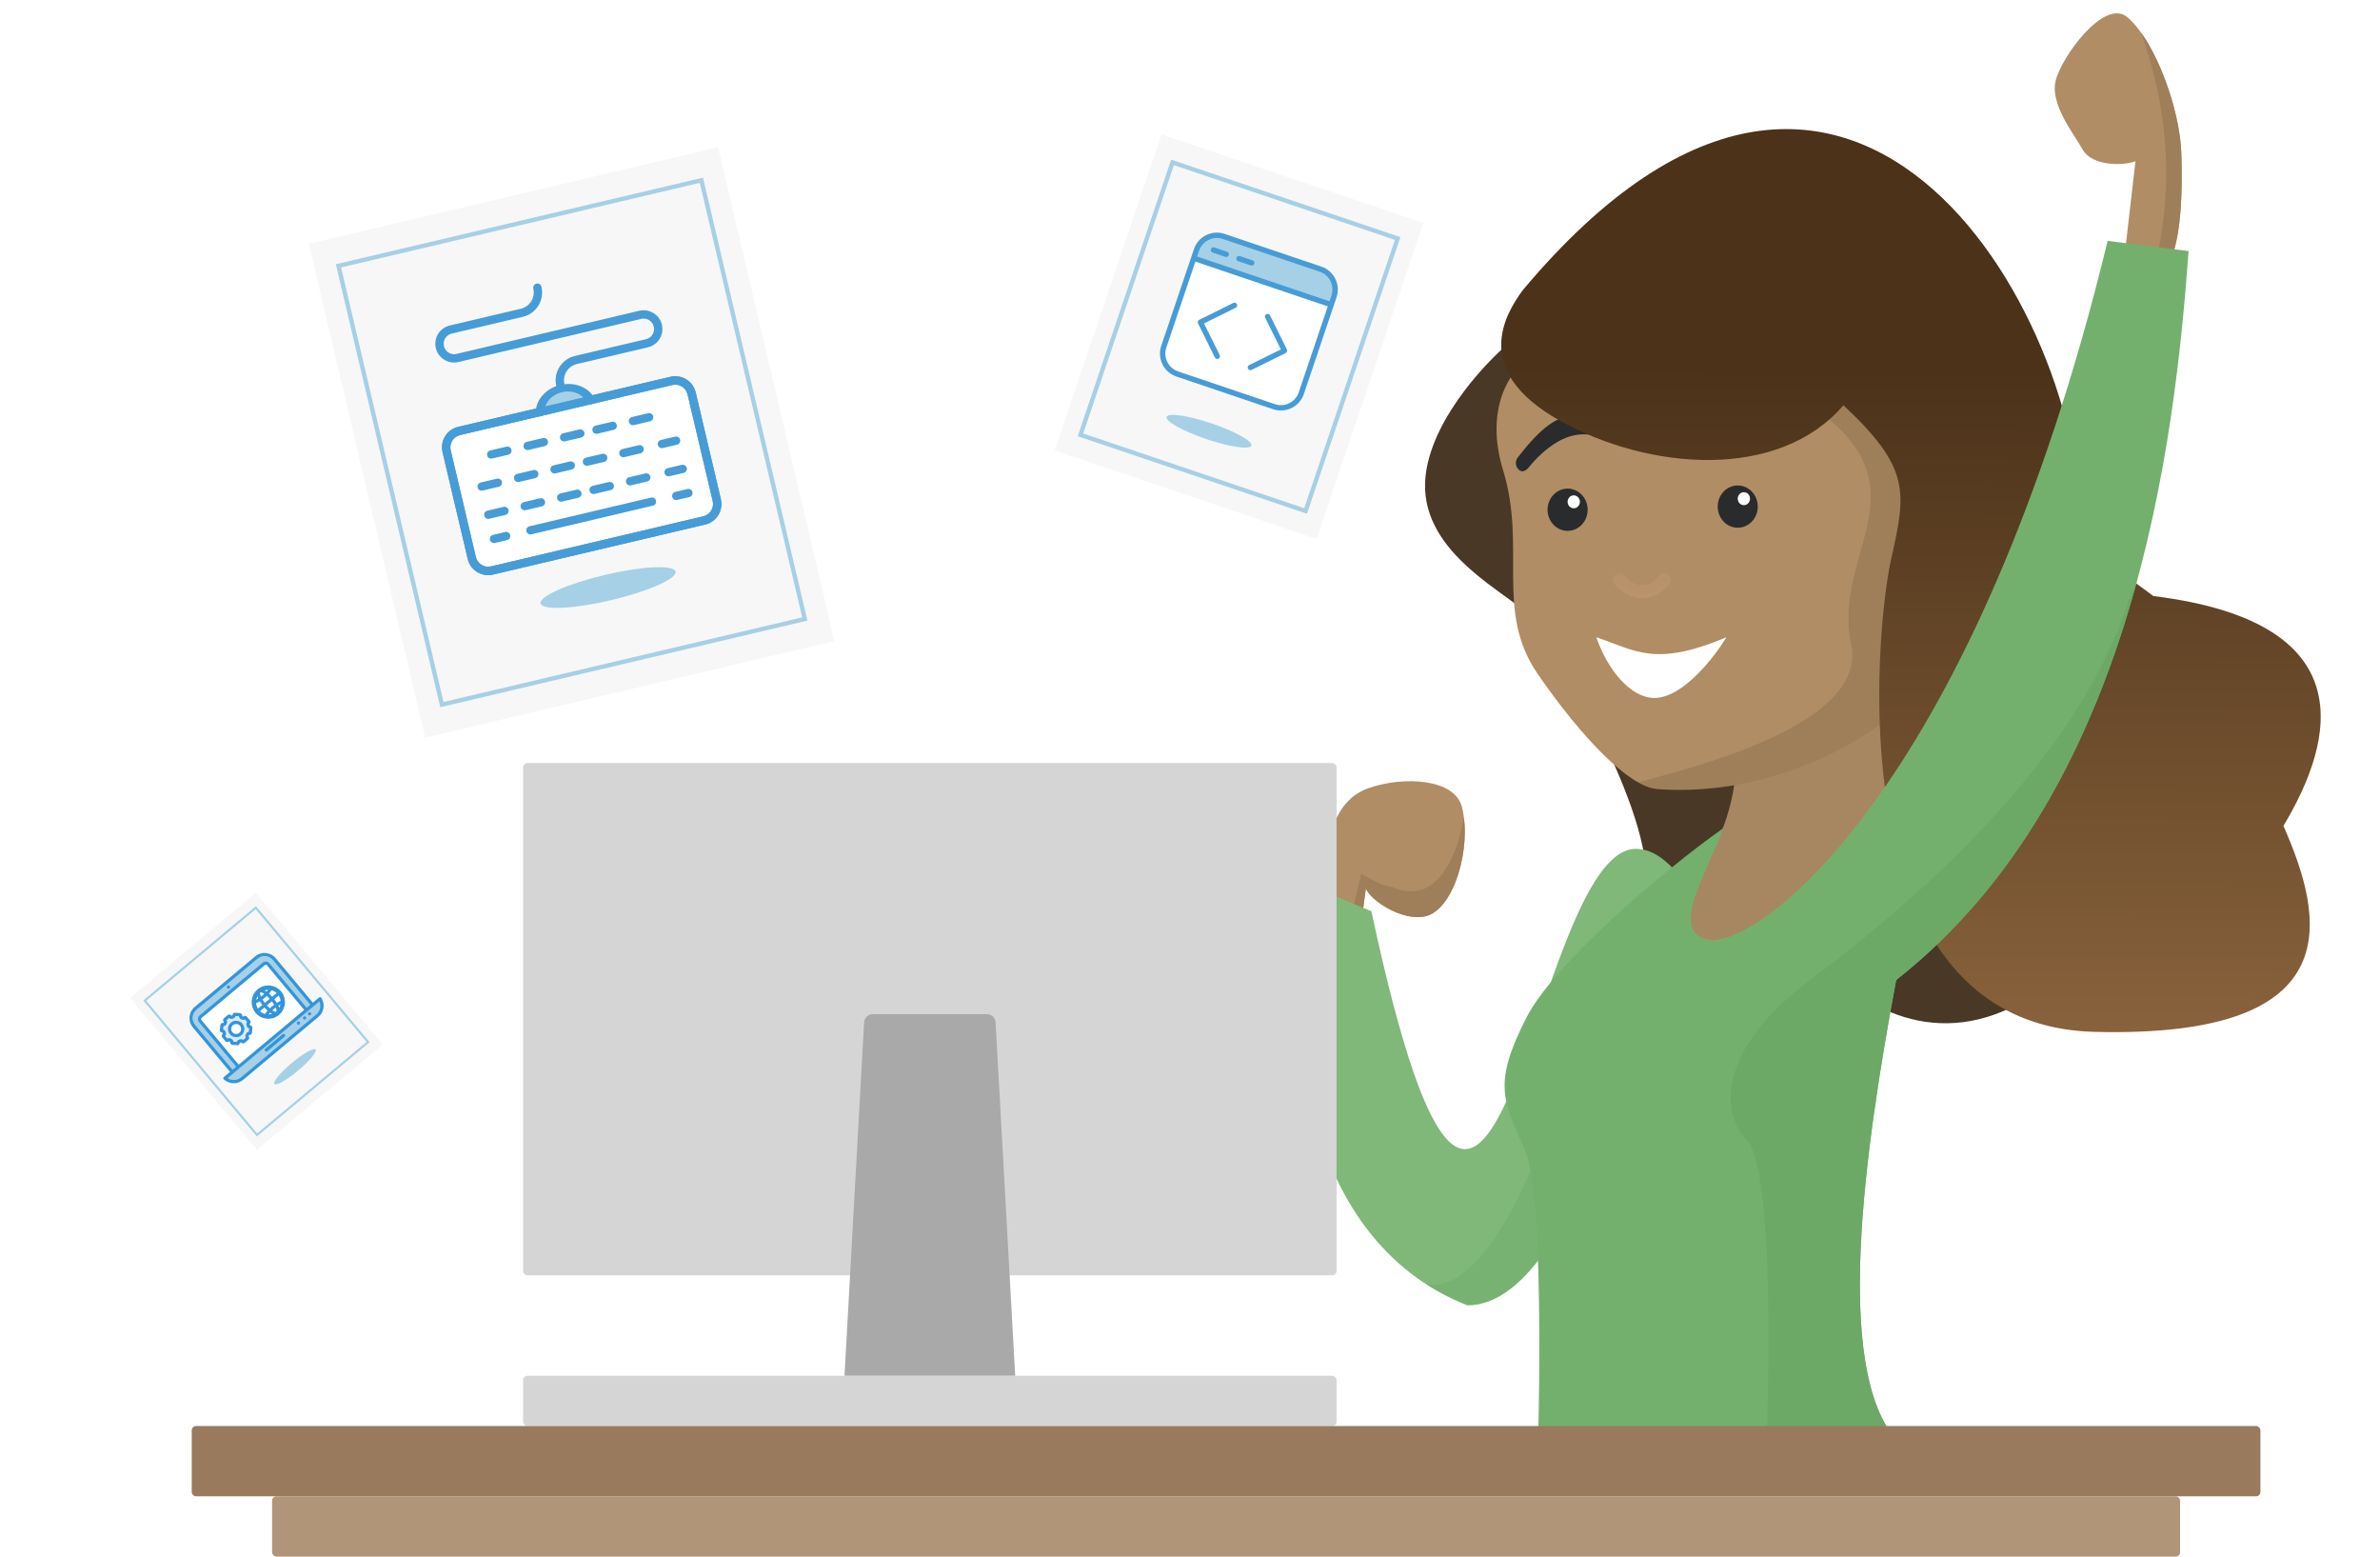 <svg width="549" height="359" viewBox="0 0 549 359" fill="none" xmlns="http://www.w3.org/2000/svg">
<path fill-rule="evenodd" clip-rule="evenodd" d="M492.242 352C506.2 322.25 514 289.036 514 254C514 126.422 410.578 23 283 23C155.422 23 52 126.422 52 254C52 289.036 59.8 322.25 73.758 352H492.242Z" fill="url(#paint0_linear)"/>
<path d="M315.074 204.881L313.757 214.494L303.563 211.606C306.2 204.088 303.796 185.894 315.676 181.749C323.807 178.912 335.665 179.514 337.269 186.22C339.517 195.612 335.345 209.799 328.788 211.301C323.542 212.503 316.16 207.682 315.074 204.881Z" fill="#B08D64"/>
<path fill-rule="evenodd" clip-rule="evenodd" d="M313.932 213.216L315.074 204.881C316.16 207.683 323.542 212.503 328.788 211.301C334.844 209.914 338.865 197.706 337.674 188.449C336.27 196.979 331.536 209.223 321 204.5C319.4 204.5 315.667 202.5 314 201.5L311.5 212L313.932 213.216Z" fill="#9E7F5A"/>
<path d="M328.726 111.451C329.126 98.251 341.893 84.284 348.226 78.951H421.727L444.227 108.951C448.893 127.284 460.227 177.151 468.227 229.951C446.627 243.551 428.227 230.951 421.727 222.951C407.56 222.451 379.327 217.751 379.727 202.951C380.227 184.451 357.226 146.951 352.726 141.951C348.226 136.951 328.226 127.951 328.726 111.451Z" fill="#4A3826"/>
<path d="M377.345 195.745C385.224 195.745 390.72 207.096 393 210.1C382.55 212.706 366.5 301 338.5 301C298.642 285.448 295.168 230.752 303.928 204.868C307.898 206.589 315.937 210.045 316.333 210.1C344.5 341.5 352.963 195.745 377.345 195.745Z" fill="#7FB879"/>
<path opacity="0.34" fill-rule="evenodd" clip-rule="evenodd" d="M368.12 266.721C360.067 285.172 350.354 301 338.5 301C335.025 299.644 331.828 297.991 328.891 296.086C340.537 298.373 353.136 276.572 363.499 239.5C366.925 249.176 368.216 258.345 368.12 266.721Z" fill="#6CA967"/>
<path d="M386.194 214.535C382.223 210.35 400.499 198.292 400.5 174.5L427.253 154.979L440.5 174.207C434.852 182.625 426.761 196.766 413.311 212.893C396.498 233.051 391.158 219.766 386.194 214.535Z" fill="#A78761"/>
<path d="M346.726 108.451C342.326 94.051 348.56 85.451 352.226 82.951C368.226 79.451 405.127 74.551 424.727 82.951C449.227 93.451 442.727 123.451 436.727 164.951C412.227 183.451 388.727 182.451 382.227 181.951C375.727 181.451 364.727 169.951 354.727 155.451C344.727 140.951 352.226 126.451 346.726 108.451Z" fill="#B08D64"/>
<g style="mix-blend-mode:multiply" opacity="0.1">
<path fill-rule="evenodd" clip-rule="evenodd" d="M411.095 79.374C416.132 80.107 420.78 81.259 424.726 82.951C447.442 92.686 443.508 119.185 438.032 156.071C437.602 158.968 437.163 161.929 436.726 164.95C412.226 183.45 388.726 182.45 382.226 181.95C380.924 181.85 379.441 181.309 377.822 180.39C393.923 176.174 430.802 166.375 426.999 148.5C425.378 140.88 427.279 134.049 429.088 127.547C432.859 113.994 436.233 101.867 406.499 87C407.298 82.931 408.918 80.528 411.095 79.374Z" fill="black"/>
</g>
<path d="M381.631 160.951C376.134 160.951 370.78 154.417 368.227 146.951C377.227 149.951 381.631 153.951 398.227 146.951C395.799 151.061 388.329 160.951 381.631 160.951Z" fill="white"/>
<path d="M373.566 133.721C374.853 135.076 376.425 136.432 378.711 136.432C381.572 136.432 382.57 135.076 383.856 133.721" stroke="#D4A37F" stroke-opacity="0.3" stroke-width="3" stroke-linecap="round" stroke-linejoin="round" style="mix-blend-mode:multiply"/>
<path d="M373.566 132.721C374.853 134.076 376.425 135.432 378.711 135.432C381.572 135.432 382.57 134.076 383.856 132.721" stroke="#B08D64" stroke-opacity="0.3" stroke-width="3" stroke-linecap="round" stroke-linejoin="round" style="mix-blend-mode:multiply"/>
<path fill-rule="evenodd" clip-rule="evenodd" d="M362.643 100.489C366.094 99.61 370.1 100.665 371.623 101.306C372.619 101.726 373.737 101.223 374.12 100.183C374.504 99.143 373.958 98.072 373.011 97.54C368.343 94.914 365.883 94.855 361.353 96.008C356.778 97.173 353.038 101.795 350.11 105.48C349.432 106.334 349.549 107.616 350.373 108.343C351.196 109.07 352.081 108.498 352.759 107.644C355.147 104.638 358.89 101.445 362.643 100.489Z" fill="#2A2B2D"/>
<path d="M361.604 122.418C364.156 122.418 366.226 120.237 366.226 117.547C366.226 114.857 364.156 112.677 361.604 112.677C359.052 112.677 356.982 114.857 356.982 117.547C356.982 120.237 359.052 122.418 361.604 122.418Z" fill="#2A2B2D"/>
<path d="M363.02 117.214C363.803 117.214 364.437 116.546 364.437 115.721C364.437 114.897 363.803 114.229 363.02 114.229C362.238 114.229 361.604 114.897 361.604 115.721C361.604 116.546 362.238 117.214 363.02 117.214Z" fill="white"/>
<path d="M400.848 121.692C403.401 121.692 405.47 119.511 405.47 116.821C405.47 114.131 403.401 111.951 400.848 111.951C398.296 111.951 396.227 114.131 396.227 116.821C396.227 119.511 398.296 121.692 400.848 121.692Z" fill="#2A2B2D"/>
<path d="M402.264 116.488C403.047 116.488 403.681 115.82 403.681 114.995C403.681 114.171 403.047 113.502 402.264 113.502C401.482 113.502 400.848 114.171 400.848 114.995C400.848 115.82 401.482 116.488 402.264 116.488Z" fill="white"/>
<path d="M359.728 96.951C339.228 85.451 347.228 72.451 351.228 66.951C428.727 -25.55 483.227 77.951 479.727 124.951L496.727 137.451C545.227 143.451 538.727 170.451 526.727 190.451C535.727 210.951 543.227 239.451 483.227 237.951C423.227 236.451 432.727 144.451 436.227 128.951C439.727 113.451 440.727 107.951 425.227 93.451C410.227 110.951 380.228 108.451 359.728 96.951Z" fill="url(#paint1_linear)"/>
<path d="M492.595 37.175L489.558 63.493L499.643 62.493C503.419 55.478 503.399 43.818 503.179 35.575C502.904 25.271 497.198 9.516 490.742 3.986C485.393 -0.595 475.343 13.374 474.152 18.744C472.961 24.113 478.189 30.568 480.394 34.468C482.6 38.369 489.794 38.261 492.595 37.175Z" fill="#B08D64"/>
<path fill-rule="evenodd" clip-rule="evenodd" d="M493.902 7.553C497.698 18.543 502.586 36.386 497.501 59.5C498.954 60.953 500.06 60.75 500.944 59.506C503.411 52.473 503.371 42.735 503.18 35.575C502.951 26.997 498.958 14.642 493.902 7.553Z" fill="#9E7F5A"/>
<path d="M504.846 57.901L486.172 55.547C456 180 406.195 218.689 394.181 216.706C384.571 215.12 394.181 200.5 397.499 191C383.775 200.645 358.49 222.165 352.12 234.632C344.158 250.216 346.81 253.817 351.895 265.623C355.963 275.068 355.277 322.376 354.426 344.85C379.39 340.535 425.569 334.044 437.393 332C422.999 315.5 429.999 265.623 437.393 225.982C492.439 182.775 501.631 101.925 504.846 57.901Z" fill="#73B06E"/>
<path fill-rule="evenodd" clip-rule="evenodd" d="M492.931 134.061C492.268 135.205 491.463 137.147 490.5 140C477.5 178.5 437.501 211 417.501 226C397.501 241 396.001 255.5 403.001 263C408.601 269 408.334 311.167 407.501 331.5H436.972C423.138 314.514 430.072 265.231 437.393 225.982C467.331 202.483 483.705 167.849 492.931 134.061Z" fill="#6CA967"/>
<rect x="120.672" y="175.951" width="187.633" height="118.139" rx="1" fill="#D5D5D5"/>
<rect x="120.672" y="317.255" width="187.633" height="11.582" rx="1" fill="#D5D5D5"/>
<path d="M199.327 235.752C199.386 234.692 200.262 233.863 201.324 233.863H227.654C228.715 233.863 229.592 234.692 229.651 235.752L234.179 317.255H194.799L199.327 235.752Z" fill="#A9A9A9"/>
<rect x="44.228" y="328.837" width="477.19" height="16.215" rx="1" fill="#997A5C"/>
<rect x="62.76" y="345.053" width="440.127" height="13.899" rx="1" fill="#B09579"/>
<g filter="url(#filter0_d)">
<rect x="71.228" y="26.216" width="97" height="117" transform="rotate(-13.27 71.228 26.216)" fill="#F7F7F7"/>
<rect x="78.076" y="31.306" width="86.009" height="103.949" transform="rotate(-13.27 78.076 31.306)" stroke="#A6D0E5"/>
<path d="M155.838 101.813C156.218 103.426 149.555 106.377 140.954 108.406C132.353 110.434 125.073 110.771 124.693 109.158C124.312 107.546 130.976 104.594 139.577 102.566C148.177 100.537 155.458 100.2 155.838 101.813Z" fill="#A6D0E5"/>
<path d="M103.061 74.069C102.569 71.982 103.855 69.893 105.933 69.403L154.858 57.865C156.936 57.374 159.02 58.669 159.512 60.756L165.305 85.317C165.797 87.404 164.511 89.493 162.433 89.984L113.508 101.521C111.429 102.012 109.346 100.717 108.853 98.63L103.061 74.069Z" fill="white"/>
<path fill-rule="evenodd" clip-rule="evenodd" d="M102.085 74.278C101.468 71.665 103.077 69.049 105.678 68.436L154.657 56.885C157.258 56.272 159.866 57.893 160.483 60.506L166.285 85.109C166.901 87.722 165.292 90.337 162.691 90.951L113.712 102.501C111.111 103.115 108.503 101.494 107.887 98.881L102.085 74.278ZM106.125 70.328C104.564 70.696 103.599 72.266 103.968 73.834L109.77 98.436C110.14 100.004 111.705 100.977 113.266 100.609L162.245 89.058C163.805 88.69 164.771 87.121 164.401 85.553L158.599 60.95C158.229 59.382 156.664 58.41 155.104 58.778L106.125 70.328Z" fill="#469CD6"/>
<path d="M129.478 59.74C126.544 60.432 124.506 62.691 124.557 65.011L136.236 62.257C135.245 60.158 132.413 59.048 129.478 59.74Z" fill="#A6D0E5"/>
<path fill-rule="evenodd" clip-rule="evenodd" d="M102.085 74.278C101.468 71.665 103.077 69.049 105.678 68.436L154.657 56.885C157.258 56.272 159.866 57.893 160.483 60.506L166.285 85.109C166.901 87.722 165.292 90.337 162.691 90.951L113.712 102.501C111.111 103.115 108.503 101.494 107.887 98.881L102.085 74.278ZM106.125 70.328C104.564 70.696 103.599 72.266 103.968 73.834L109.77 98.436C110.14 100.004 111.705 100.977 113.266 100.609L162.245 89.058C163.805 88.69 164.771 87.121 164.401 85.553L158.599 60.95C158.229 59.382 156.664 58.41 155.104 58.778L106.125 70.328Z" fill="#469CD6"/>
<path fill-rule="evenodd" clip-rule="evenodd" d="M112.371 75.03C112.25 74.517 112.57 74.002 113.086 73.88L116.823 72.999C117.339 72.877 117.856 73.195 117.977 73.708C118.098 74.221 117.778 74.735 117.262 74.857L113.524 75.739C113.008 75.86 112.492 75.543 112.371 75.03ZM120.78 73.047C120.659 72.534 120.979 72.019 121.495 71.897L125.233 71.016C125.749 70.894 126.265 71.211 126.386 71.725C126.507 72.238 126.187 72.752 125.671 72.874L121.933 73.755C121.417 73.877 120.901 73.56 120.78 73.047ZM129.189 71.064C129.068 70.55 129.389 70.036 129.905 69.914L133.642 69.033C134.158 68.911 134.674 69.228 134.795 69.741C134.916 70.254 134.596 70.769 134.08 70.891L130.343 71.772C129.827 71.894 129.31 71.577 129.189 71.064ZM136.664 69.301C136.543 68.788 136.863 68.273 137.379 68.151L141.117 67.27C141.633 67.148 142.149 67.465 142.27 67.979C142.391 68.492 142.071 69.006 141.555 69.128L137.818 70.009C137.302 70.131 136.785 69.814 136.664 69.301ZM145.074 67.317C144.953 66.804 145.273 66.29 145.789 66.168L149.526 65.287C150.042 65.165 150.559 65.482 150.68 65.995C150.801 66.508 150.481 67.023 149.964 67.145L146.227 68.026C145.711 68.148 145.195 67.831 145.074 67.317ZM110.167 82.415C110.046 81.902 110.366 81.387 110.882 81.265L114.62 80.384C115.136 80.262 115.652 80.579 115.773 81.093C115.894 81.606 115.574 82.12 115.058 82.242L111.32 83.123C110.804 83.245 110.288 82.928 110.167 82.415ZM118.576 80.431C118.455 79.918 118.775 79.404 119.291 79.282L123.029 78.401C123.545 78.279 124.061 78.596 124.182 79.109C124.303 79.623 123.983 80.137 123.467 80.259L119.73 81.14C119.214 81.262 118.697 80.945 118.576 80.431ZM126.986 78.448C126.864 77.935 127.185 77.421 127.701 77.299L131.438 76.418C131.954 76.296 132.471 76.613 132.592 77.126C132.713 77.639 132.392 78.154 131.876 78.276L128.139 79.157C127.623 79.279 127.107 78.961 126.986 78.448ZM134.46 76.686C134.339 76.172 134.66 75.658 135.176 75.536L138.913 74.655C139.429 74.533 139.946 74.85 140.067 75.363C140.188 75.876 139.867 76.391 139.351 76.513L135.614 77.394C135.098 77.516 134.581 77.199 134.46 76.686ZM142.87 74.702C142.749 74.189 143.069 73.675 143.585 73.553L147.323 72.671C147.839 72.55 148.355 72.867 148.476 73.38C148.597 73.893 148.277 74.408 147.761 74.53L144.023 75.411C143.507 75.533 142.991 75.215 142.87 74.702ZM151.746 72.609C151.625 72.096 151.946 71.581 152.462 71.46L155.732 70.688C156.248 70.567 156.764 70.884 156.885 71.397C157.006 71.91 156.686 72.425 156.17 72.546L152.9 73.318C152.384 73.439 151.867 73.122 151.746 72.609ZM111.701 88.918C111.58 88.405 111.9 87.89 112.416 87.769L116.153 86.887C116.669 86.766 117.186 87.083 117.307 87.596C117.428 88.109 117.108 88.624 116.592 88.745L112.854 89.627C112.338 89.749 111.822 89.431 111.701 88.918ZM120.11 86.935C119.989 86.422 120.309 85.907 120.825 85.785L124.563 84.904C125.079 84.782 125.595 85.1 125.716 85.613C125.837 86.126 125.517 86.641 125.001 86.762L121.263 87.644C120.747 87.765 120.231 87.448 120.11 86.935ZM128.519 84.952C128.398 84.439 128.718 83.924 129.234 83.802L132.972 82.921C133.488 82.799 134.004 83.117 134.125 83.63C134.246 84.143 133.926 84.657 133.41 84.779L129.673 85.66C129.157 85.782 128.64 85.465 128.519 84.952ZM135.994 83.189C135.873 82.676 136.193 82.161 136.709 82.04L140.447 81.158C140.963 81.036 141.479 81.354 141.6 81.867C141.721 82.38 141.401 82.894 140.885 83.016L137.148 83.898C136.632 84.019 136.115 83.702 135.994 83.189ZM144.403 81.206C144.282 80.693 144.603 80.178 145.119 80.056L148.856 79.175C149.372 79.053 149.889 79.371 150.01 79.884C150.131 80.397 149.81 80.911 149.294 81.033L145.557 81.915C145.041 82.036 144.524 81.719 144.403 81.206ZM153.28 79.112C153.159 78.599 153.479 78.085 153.995 77.963L157.266 77.192C157.782 77.07 158.298 77.387 158.419 77.9C158.54 78.414 158.22 78.928 157.704 79.05L154.433 79.821C153.917 79.943 153.401 79.626 153.28 79.112ZM113.015 94.492C112.894 93.979 113.214 93.465 113.73 93.343L116.534 92.682C117.05 92.56 117.566 92.878 117.687 93.391C117.808 93.904 117.488 94.418 116.972 94.54L114.169 95.201C113.653 95.323 113.136 95.005 113.015 94.492ZM121.424 92.509C121.303 91.996 121.624 91.481 122.14 91.36L150.171 84.749C150.687 84.628 151.203 84.945 151.324 85.458C151.445 85.971 151.125 86.486 150.609 86.607L122.578 93.218C122.062 93.34 121.545 93.022 121.424 92.509ZM155.062 84.577C154.941 84.064 155.261 83.549 155.777 83.427L158.58 82.766C159.096 82.644 159.613 82.962 159.734 83.475C159.855 83.988 159.534 84.502 159.018 84.624L156.215 85.285C155.699 85.407 155.183 85.09 155.062 84.577Z" fill="#469CD6"/>
<path fill-rule="evenodd" clip-rule="evenodd" d="M129.642 60.435C127.203 61.011 125.531 62.992 125.605 65.056C125.622 65.531 125.187 65.958 124.632 66.008C124.078 66.058 123.614 65.714 123.597 65.238C123.493 62.346 125.831 59.573 129.249 58.767C132.666 57.961 135.997 59.398 137.196 62.031C137.393 62.464 137.133 62.98 136.614 63.182C136.096 63.385 135.515 63.198 135.318 62.765C134.463 60.885 132.081 59.86 129.642 60.435Z" fill="#469CD6"/>
<path fill-rule="evenodd" clip-rule="evenodd" d="M123.739 35.408C124.257 35.286 124.775 35.606 124.897 36.123C125.629 39.224 123.704 42.332 120.598 43.064L104.196 46.932C102.902 47.237 102.1 48.532 102.405 49.824C102.71 51.117 104.006 51.917 105.3 51.611L147.476 41.665C149.805 41.116 152.138 42.556 152.687 44.882C153.235 47.208 151.792 49.538 149.462 50.088L133.06 53.956C130.99 54.444 129.707 56.516 130.194 58.584C130.316 59.1 129.995 59.618 129.478 59.74C128.96 59.862 128.442 59.542 128.32 59.026C127.588 55.924 129.513 52.817 132.619 52.084L149.021 48.216C150.315 47.911 151.117 46.616 150.812 45.324C150.508 44.032 149.212 43.232 147.917 43.537L105.741 53.483C103.412 54.032 101.079 52.592 100.53 50.267C99.982 47.941 101.425 45.61 103.755 45.06L120.157 41.192C122.227 40.704 123.51 38.632 123.023 36.565C122.901 36.048 123.222 35.53 123.739 35.408Z" fill="#469CD6"/>
</g>
<g filter="url(#filter1_d)">
<rect x="267.928" y="1" width="63.767" height="76.914" transform="rotate(18.675 267.928 1)" fill="#F7F7F7"/>
<rect x="270.472" y="7.449" width="54.816" height="66.324" transform="rotate(18.675 270.472 7.449)" stroke="#A6D0E5"/>
<path d="M288.67 72.757C288.334 73.753 283.678 73.079 278.271 71.251C272.865 69.424 268.755 67.135 269.092 66.139C269.428 65.143 274.084 65.817 279.49 67.645C284.897 69.472 289.007 71.761 288.67 72.757Z" fill="#A6D0E5"/>
<path d="M304.604 32.066L282.285 24.523C279.69 23.645 276.875 25.038 275.998 27.633L275.353 29.542L307.07 40.262L307.715 38.353C308.592 35.758 307.199 32.944 304.604 32.066Z" fill="#A6D0E5"/>
<path d="M271.563 56.24L293.883 63.784C296.478 64.661 299.293 63.268 300.17 60.673L307.069 40.262L275.352 29.542L268.453 49.953C267.576 52.548 268.968 55.363 271.563 56.24Z" fill="white"/>
<path fill-rule="evenodd" clip-rule="evenodd" d="M275.411 27.435C276.397 24.515 279.564 22.948 282.483 23.935L304.803 31.479C307.723 32.466 309.289 35.633 308.303 38.552L300.759 60.872C299.772 63.791 296.605 65.358 293.686 64.371L271.366 56.827C268.447 55.84 266.88 52.674 267.867 49.754L275.411 27.435ZM282.086 25.11C279.816 24.342 277.353 25.561 276.585 27.832L276.139 29.153L306.681 39.477L307.128 38.155C307.895 35.884 306.677 33.421 304.406 32.654L282.086 25.11ZM306.284 40.651L275.742 30.328L269.041 50.151C268.274 52.422 269.492 54.885 271.763 55.652L294.083 63.196C296.353 63.964 298.816 62.745 299.584 60.474L306.284 40.651Z" fill="#469CD6"/>
<path fill-rule="evenodd" clip-rule="evenodd" d="M279.331 27.451C279.44 27.127 279.792 26.953 280.117 27.062L283.053 28.055C283.378 28.165 283.552 28.516 283.442 28.841C283.333 29.165 282.981 29.339 282.656 29.23L279.72 28.237C279.395 28.127 279.221 27.776 279.331 27.451ZM285.204 29.436C285.314 29.112 285.666 28.938 285.99 29.047L288.927 30.04C289.251 30.15 289.425 30.502 289.316 30.826C289.206 31.15 288.854 31.325 288.53 31.215L285.593 30.222C285.269 30.113 285.095 29.761 285.204 29.436Z" fill="#469CD6"/>
<path fill-rule="evenodd" clip-rule="evenodd" d="M285.322 40.139C285.474 40.446 285.348 40.818 285.041 40.97L277.738 44.583L281.352 51.886C281.503 52.193 281.378 52.565 281.071 52.717C280.764 52.869 280.392 52.743 280.24 52.436L276.352 44.577C276.2 44.27 276.326 43.898 276.633 43.747L284.491 39.858C284.798 39.706 285.17 39.832 285.322 40.139Z" fill="#469CD6"/>
<path fill-rule="evenodd" clip-rule="evenodd" d="M292.126 42.439C291.819 42.591 291.694 42.963 291.845 43.27L295.459 50.573L288.156 54.186C287.849 54.338 287.723 54.71 287.875 55.017C288.027 55.324 288.399 55.449 288.706 55.297L296.564 51.409C296.871 51.257 296.997 50.885 296.845 50.578L292.957 42.72C292.805 42.413 292.433 42.287 292.126 42.439Z" fill="#469CD6"/>
</g>
<g filter="url(#filter2_d)">
<rect x="30" y="200.142" width="37.831" height="45.631" transform="rotate(-39.885 30 200.142)" fill="#F7F7F7"/>
<rect x="33.383" y="200.733" width="33.396" height="40.385" transform="rotate(-39.885 33.383 200.733)" stroke="#A6D0E5" stroke-width="0.5"/>
<ellipse cx="68.048" cy="215.989" rx="6.193" ry="1.141" transform="rotate(-39.885 68.048 215.989)" fill="#A6D0E5"/>
<path d="M53.587 217.225L45.43 207.465C44.013 205.77 44.239 203.247 45.934 201.831L58.328 191.474C60.023 190.057 62.545 190.283 63.962 191.978L72.119 201.739L73.829 200.309C74.479 201.772 74.08 203.489 72.851 204.516L56.19 218.44C54.961 219.466 53.201 219.554 51.876 218.655L53.587 217.225Z" fill="#A6D0E5"/>
<path d="M46.362 205.682L55.013 216.034L70.694 202.93L62.043 192.578C61.689 192.154 61.058 192.098 60.634 192.452L46.488 204.274C46.064 204.628 46.008 205.259 46.362 205.682Z" fill="white"/>
<circle cx="61.89" cy="201.087" r="3.344" transform="rotate(-39.885 61.89 201.087)" fill="white" stroke="#3295DB" stroke-linecap="round" stroke-linejoin="round"/>
<path fill-rule="evenodd" clip-rule="evenodd" d="M45.384 202.775C44.282 203.696 44.135 205.336 45.056 206.438L53.633 216.702L54.489 215.987L45.911 205.723C45.517 205.251 45.58 204.548 46.052 204.153L60.592 192.002C61.065 191.607 61.768 191.67 62.163 192.143L70.74 202.406L71.595 201.692L63.018 191.428C62.097 190.326 60.456 190.179 59.354 191.1L45.384 202.775ZM72.165 201.215L63.588 190.951C62.404 189.534 60.295 189.345 58.878 190.53L44.907 202.204C43.49 203.389 43.302 205.498 44.486 206.915L53.063 217.179L51.638 218.37C51.548 218.445 51.499 218.557 51.505 218.674C51.511 218.79 51.571 218.897 51.667 218.962L52.05 219.222C53.285 220.061 54.927 219.979 56.073 219.022L73.445 204.504C74.59 203.547 74.963 201.946 74.357 200.581L74.169 200.158C74.122 200.052 74.027 199.973 73.913 199.947C73.8 199.921 73.68 199.949 73.591 200.024L72.165 201.215ZM52.492 218.624C53.45 219.259 54.713 219.19 55.596 218.451L72.968 203.934C73.852 203.196 74.144 201.965 73.689 200.91L52.492 218.624ZM70.17 202.883L61.592 192.619C61.461 192.462 61.226 192.441 61.069 192.572L46.529 204.724C46.371 204.855 46.35 205.089 46.482 205.247L55.059 215.511L70.17 202.883ZM52.418 197.865C52.286 197.707 52.307 197.473 52.465 197.341L52.471 197.337C52.628 197.205 52.862 197.226 52.994 197.384C53.126 197.541 53.105 197.775 52.947 197.907L52.941 197.912C52.784 198.043 52.55 198.022 52.418 197.865ZM61.144 212.363C61.012 212.205 61.033 211.971 61.191 211.839L65.182 208.504C65.34 208.372 65.574 208.393 65.706 208.55C65.837 208.708 65.816 208.942 65.659 209.074L61.667 212.409C61.51 212.541 61.276 212.52 61.144 212.363ZM68.557 206.168C68.425 206.01 68.446 205.776 68.604 205.644L68.609 205.64C68.767 205.508 69.001 205.529 69.133 205.686C69.264 205.844 69.243 206.078 69.086 206.21L69.08 206.215C68.923 206.346 68.688 206.325 68.557 206.168ZM69.977 204.981C69.845 204.824 69.866 204.589 70.023 204.458L70.029 204.453C70.187 204.321 70.421 204.342 70.552 204.5C70.684 204.657 70.663 204.892 70.506 205.023L70.5 205.028C70.343 205.16 70.108 205.139 69.977 204.981ZM71.117 204.028C70.986 203.871 71.006 203.636 71.164 203.505L71.17 203.5C71.327 203.368 71.561 203.389 71.693 203.547C71.825 203.704 71.804 203.939 71.646 204.07L71.64 204.075C71.483 204.207 71.249 204.186 71.117 204.028Z" fill="#3295DB"/>
<path fill-rule="evenodd" clip-rule="evenodd" d="M51.859 205.333C51.807 205.249 51.824 205.139 51.9 205.076L52.753 204.363C52.828 204.301 52.937 204.302 53.011 204.366L53.201 204.531C53.276 204.597 53.382 204.612 53.475 204.577C53.565 204.543 53.657 204.514 53.749 204.49C53.846 204.464 53.924 204.39 53.947 204.292L54.003 204.053C54.026 203.957 54.116 203.892 54.214 203.901L55.322 204C55.419 204.009 55.495 204.086 55.502 204.183L55.518 204.421C55.525 204.521 55.59 204.607 55.681 204.648C55.773 204.689 55.862 204.735 55.95 204.786C56.037 204.836 56.144 204.838 56.23 204.785L56.425 204.664C56.509 204.612 56.618 204.63 56.681 204.706L57.394 205.559C57.457 205.634 57.456 205.743 57.392 205.816L57.249 205.98C57.184 206.056 57.169 206.163 57.205 206.256C57.243 206.357 57.276 206.459 57.303 206.563C57.329 206.66 57.404 206.738 57.502 206.761L57.705 206.809C57.801 206.831 57.865 206.921 57.857 207.019L57.758 208.127C57.749 208.224 57.671 208.3 57.574 208.307L57.373 208.321C57.273 208.328 57.187 208.393 57.146 208.485C57.101 208.587 57.05 208.686 56.992 208.783C56.94 208.87 56.937 208.979 56.991 209.065L57.093 209.23C57.145 209.314 57.127 209.424 57.052 209.487L56.199 210.2C56.124 210.262 56.015 210.261 55.941 210.197L55.791 210.066C55.715 210.001 55.609 209.986 55.516 210.021C55.411 210.061 55.303 210.094 55.195 210.121C55.096 210.146 55.017 210.221 54.993 210.32L54.949 210.51C54.926 210.606 54.836 210.671 54.738 210.662L53.63 210.563C53.533 210.555 53.457 210.477 53.45 210.38L53.435 210.166C53.429 210.067 53.365 209.982 53.275 209.94C53.178 209.896 53.083 209.845 52.99 209.79C52.903 209.737 52.793 209.734 52.707 209.787L52.527 209.899C52.443 209.951 52.334 209.933 52.271 209.857L51.557 209.004C51.495 208.929 51.496 208.82 51.56 208.747L51.714 208.569C51.779 208.495 51.795 208.39 51.761 208.297C51.726 208.202 51.697 208.106 51.672 208.009C51.648 207.91 51.573 207.83 51.474 207.807L51.247 207.754C51.151 207.732 51.086 207.642 51.095 207.544L51.194 206.436C51.203 206.339 51.281 206.263 51.378 206.256L51.629 206.238C51.727 206.232 51.812 206.168 51.854 206.078C51.894 205.992 51.939 205.907 51.988 205.824C52.039 205.737 52.042 205.628 51.989 205.542L51.859 205.333Z" fill="#DAEAF5"/>
<path fill-rule="evenodd" clip-rule="evenodd" d="M51.543 205.529C51.393 205.287 51.444 204.973 51.662 204.791L52.515 204.078C52.73 203.898 53.043 203.902 53.254 204.085C53.254 204.085 53.254 204.085 53.254 204.085L53.397 204.21C53.464 204.186 53.532 204.165 53.6 204.145L53.641 203.968C53.706 203.692 53.964 203.505 54.247 203.531C54.247 203.531 54.247 203.531 54.247 203.531L55.355 203.63C55.633 203.655 55.853 203.878 55.872 204.158L55.884 204.332C55.953 204.364 56.021 204.399 56.087 204.436L56.229 204.349C56.229 204.349 56.229 204.349 56.229 204.349C56.47 204.199 56.784 204.25 56.966 204.467L57.679 205.321C57.859 205.535 57.856 205.849 57.672 206.06L57.571 206.176C57.6 206.254 57.626 206.334 57.648 206.414L57.789 206.447C58.066 206.512 58.252 206.77 58.227 207.052L58.128 208.16C58.128 208.16 58.128 208.16 58.128 208.16C58.103 208.439 57.879 208.658 57.599 208.678L57.462 208.687C57.425 208.767 57.384 208.846 57.34 208.924L57.409 209.034C57.558 209.276 57.508 209.59 57.29 209.772L56.437 210.485C56.222 210.665 55.908 210.661 55.697 210.478C55.697 210.478 55.697 210.478 55.697 210.478L55.594 210.388C55.51 210.418 55.426 210.444 55.34 210.467L55.31 210.595C55.245 210.871 54.987 211.058 54.705 211.032C54.705 211.032 54.705 211.032 54.705 211.032L53.597 210.933C53.318 210.908 53.099 210.685 53.08 210.405L53.069 210.254C52.994 210.218 52.92 210.179 52.848 210.137L52.723 210.214C52.723 210.214 52.723 210.214 52.723 210.214C52.482 210.364 52.167 210.313 51.986 210.096L51.272 209.242C51.093 209.028 51.096 208.714 51.28 208.503L51.393 208.372C51.399 208.39 51.406 208.407 51.412 208.425C51.403 208.402 51.403 208.362 51.434 208.326L51.393 208.372C51.368 208.3 51.346 208.228 51.326 208.154L51.389 208.169C51.341 208.158 51.318 208.123 51.312 208.099C51.316 208.117 51.321 208.136 51.326 208.154L51.162 208.116C50.886 208.051 50.7 207.793 50.725 207.511L50.824 206.403C50.849 206.124 51.073 205.905 51.352 205.885L51.541 205.872C51.532 205.889 51.525 205.906 51.517 205.922C51.527 205.9 51.555 205.871 51.603 205.868L51.541 205.872C51.571 205.808 51.604 205.746 51.639 205.684L51.673 205.738C51.647 205.696 51.655 205.656 51.668 205.635C51.658 205.651 51.648 205.667 51.639 205.684L51.543 205.529ZM57.586 206.4C57.586 206.399 57.586 206.4 57.586 206.4V206.4ZM52.254 205.265L52.304 205.346C52.437 205.56 52.423 205.817 52.308 206.012C52.265 206.085 52.226 206.159 52.191 206.234C52.098 206.436 51.9 206.592 51.654 206.609L51.551 206.616L51.478 207.427L51.558 207.445C51.804 207.503 51.977 207.697 52.033 207.918C52.054 208.003 52.08 208.087 52.11 208.17C52.186 208.379 52.156 208.628 51.995 208.813L51.937 208.879L52.459 209.504L52.511 209.472C52.726 209.338 52.986 209.353 53.182 209.472C53.263 209.52 53.346 209.564 53.43 209.603C53.633 209.696 53.789 209.894 53.806 210.14L53.811 210.206L54.621 210.279L54.631 210.235C54.689 209.989 54.883 209.816 55.105 209.76C55.2 209.737 55.293 209.708 55.385 209.673C55.595 209.594 55.848 209.623 56.035 209.786L56.074 209.82L56.698 209.298L56.675 209.261C56.542 209.047 56.556 208.789 56.672 208.594C56.722 208.509 56.767 208.423 56.807 208.334C56.899 208.127 57.099 207.968 57.348 207.95L57.401 207.947L57.473 207.136L57.417 207.123C57.173 207.066 57.001 206.876 56.944 206.657C56.92 206.567 56.892 206.478 56.858 206.39C56.777 206.179 56.805 205.924 56.969 205.736L57.014 205.684L56.493 205.059L56.425 205.101C56.214 205.232 55.959 205.22 55.764 205.107C55.687 205.063 55.609 205.023 55.529 204.987C55.324 204.895 55.164 204.695 55.147 204.447L55.141 204.357L54.331 204.284L54.309 204.377C54.252 204.62 54.062 204.792 53.844 204.849C53.763 204.87 53.684 204.896 53.605 204.925C53.395 205.003 53.143 204.974 52.957 204.812L52.878 204.743L52.254 205.265ZM52.331 209.583C52.331 209.583 52.331 209.583 52.331 209.583V209.583Z" fill="#3295DB"/>
<path d="M55.641 206.307C56.18 206.951 56.094 207.91 55.45 208.448C54.806 208.986 53.847 208.9 53.309 208.256C52.77 207.612 52.856 206.653 53.5 206.115C54.145 205.577 55.103 205.663 55.641 206.307Z" fill="white"/>
<path fill-rule="evenodd" clip-rule="evenodd" d="M53.74 206.4C53.254 206.807 53.189 207.531 53.596 208.018C54.002 208.505 54.727 208.569 55.213 208.163C55.7 207.756 55.765 207.032 55.358 206.545C54.951 206.058 54.227 205.993 53.74 206.4ZM53.026 208.494C52.356 207.693 52.462 206.5 53.264 205.83C54.066 205.16 55.258 205.267 55.928 206.069C56.598 206.87 56.492 208.063 55.69 208.733C54.888 209.403 53.695 209.296 53.026 208.494Z" fill="#3295DB"/>
<path fill-rule="evenodd" clip-rule="evenodd" d="M59.984 198.806C58.724 199.858 58.556 201.733 59.609 202.993C60.662 204.252 62.536 204.42 63.796 203.368C65.056 202.315 65.224 200.44 64.171 199.181C63.118 197.921 61.243 197.753 59.984 198.806ZM59.039 203.469C57.723 201.895 57.933 199.551 59.507 198.236C61.082 196.92 63.425 197.129 64.741 198.704C66.057 200.279 65.847 202.622 64.272 203.938C62.698 205.254 60.355 205.044 59.039 203.469Z" fill="#3295DB"/>
<path fill-rule="evenodd" clip-rule="evenodd" d="M60.516 201.75L59.086 202.946C58.928 203.077 58.907 203.312 59.039 203.469C59.17 203.627 59.405 203.648 59.562 203.516L60.993 202.321C61.533 202.922 62.098 203.409 62.606 203.723C62.897 203.902 63.188 204.036 63.456 204.093C63.72 204.148 64.03 204.141 64.272 203.938C64.515 203.735 64.578 203.431 64.57 203.162C64.562 202.887 64.482 202.578 64.357 202.26C64.138 201.704 63.76 201.061 63.264 200.423L64.694 199.227C64.852 199.096 64.873 198.861 64.741 198.704C64.609 198.547 64.375 198.526 64.218 198.657L62.787 199.853C62.247 199.251 61.682 198.764 61.174 198.451C60.883 198.271 60.592 198.137 60.324 198.08C60.06 198.025 59.75 198.033 59.507 198.236C59.264 198.439 59.202 198.742 59.21 199.011C59.218 199.286 59.298 199.595 59.423 199.914C59.641 200.469 60.02 201.112 60.516 201.75ZM61.087 201.274L62.217 200.33C61.719 199.778 61.213 199.348 60.783 199.083C60.531 198.927 60.323 198.84 60.171 198.808C60.096 198.792 60.045 198.792 60.015 198.796C60.001 198.798 59.993 198.801 59.989 198.803C59.985 198.805 59.984 198.806 59.984 198.806L59.984 198.806C59.984 198.806 59.982 198.807 59.98 198.81C59.978 198.814 59.974 198.822 59.969 198.835C59.959 198.864 59.95 198.913 59.953 198.99C59.957 199.146 60.006 199.366 60.115 199.642C60.3 200.112 60.633 200.686 61.087 201.274ZM62.693 200.9L61.563 201.844C62.061 202.395 62.566 202.825 62.996 203.09C63.249 203.246 63.456 203.333 63.609 203.366C63.684 203.381 63.735 203.381 63.764 203.377C63.779 203.375 63.787 203.372 63.791 203.37C63.795 203.369 63.796 203.368 63.796 203.368L63.796 203.367C63.796 203.367 63.797 203.366 63.8 203.363C63.802 203.359 63.806 203.352 63.811 203.338C63.821 203.31 63.83 203.26 63.827 203.183C63.823 203.027 63.773 202.807 63.665 202.532C63.48 202.061 63.147 201.487 62.693 200.9Z" fill="#3295DB"/>
<path fill-rule="evenodd" clip-rule="evenodd" d="M58.202 201.266C58.141 201.07 58.249 200.862 58.445 200.8C59.016 200.62 59.797 200.174 60.58 199.519C61.363 198.865 61.941 198.176 62.219 197.646C62.315 197.464 62.539 197.394 62.721 197.49C62.903 197.585 62.973 197.81 62.877 197.992C62.539 198.635 61.885 199.396 61.056 200.089C60.227 200.782 59.362 201.29 58.668 201.509C58.473 201.57 58.264 201.462 58.202 201.266ZM63.2 202.655C62.456 203.277 61.896 203.932 61.602 204.452C61.502 204.631 61.275 204.694 61.096 204.593C60.918 204.493 60.854 204.266 60.955 204.087C61.305 203.466 61.934 202.745 62.724 202.085C63.553 201.392 64.418 200.884 65.112 200.666C65.308 200.604 65.516 200.713 65.578 200.908C65.64 201.104 65.531 201.313 65.335 201.374C64.764 201.554 63.984 202.001 63.2 202.655Z" fill="#3295DB"/>
</g>
<defs>
<filter id="filter0_d" x="41.228" y="3.951" width="181.266" height="196.141" filterUnits="userSpaceOnUse" color-interpolation-filters="sRGB">
<feFlood flood-opacity="0" result="BackgroundImageFix"/>
<feColorMatrix in="SourceAlpha" type="matrix" values="0 0 0 0 0 0 0 0 0 0 0 0 0 0 0 0 0 0 127 0"/>
<feOffset dy="30"/>
<feGaussianBlur stdDeviation="15"/>
<feColorMatrix type="matrix" values="0 0 0 0 0.114 0 0 0 0 0.557 0 0 0 0 0.757 0 0 0 0.15 0"/>
<feBlend mode="normal" in2="BackgroundImageFix" result="effect1_dropShadow"/>
<feBlend mode="normal" in="SourceGraphic" in2="effect1_dropShadow" result="shape"/>
</filter>
<filter id="filter1_d" x="213.299" y="1" width="145.037" height="153.283" filterUnits="userSpaceOnUse" color-interpolation-filters="sRGB">
<feFlood flood-opacity="0" result="BackgroundImageFix"/>
<feColorMatrix in="SourceAlpha" type="matrix" values="0 0 0 0 0 0 0 0 0 0 0 0 0 0 0 0 0 0 127 0"/>
<feOffset dy="30"/>
<feGaussianBlur stdDeviation="15"/>
<feColorMatrix type="matrix" values="0 0 0 0 0.114 0 0 0 0 0.557 0 0 0 0 0.757 0 0 0 0.15 0"/>
<feBlend mode="normal" in2="BackgroundImageFix" result="effect1_dropShadow"/>
<feBlend mode="normal" in="SourceGraphic" in2="effect1_dropShadow" result="shape"/>
</filter>
<filter id="filter2_d" x="0" y="175.883" width="118.29" height="119.273" filterUnits="userSpaceOnUse" color-interpolation-filters="sRGB">
<feFlood flood-opacity="0" result="BackgroundImageFix"/>
<feColorMatrix in="SourceAlpha" type="matrix" values="0 0 0 0 0 0 0 0 0 0 0 0 0 0 0 0 0 0 127 0"/>
<feOffset dy="30"/>
<feGaussianBlur stdDeviation="15"/>
<feColorMatrix type="matrix" values="0 0 0 0 0.114 0 0 0 0 0.557 0 0 0 0 0.757 0 0 0 0.15 0"/>
<feBlend mode="normal" in2="BackgroundImageFix" result="effect1_dropShadow"/>
<feBlend mode="normal" in="SourceGraphic" in2="effect1_dropShadow" result="shape"/>
</filter>
<linearGradient id="paint0_linear" x1="283" y1="23" x2="283" y2="485" gradientUnits="userSpaceOnUse">
<stop stop-color="white" stop-opacity="0"/>
<stop offset="1" stop-color="white" stop-opacity="0.5"/>
</linearGradient>
<linearGradient id="paint1_linear" x1="441.229" y1="84.951" x2="440.805" y2="238.007" gradientUnits="userSpaceOnUse">
<stop stop-color="#4B3219"/>
<stop offset="1" stop-color="#88623C"/>
</linearGradient>
</defs>
</svg>
